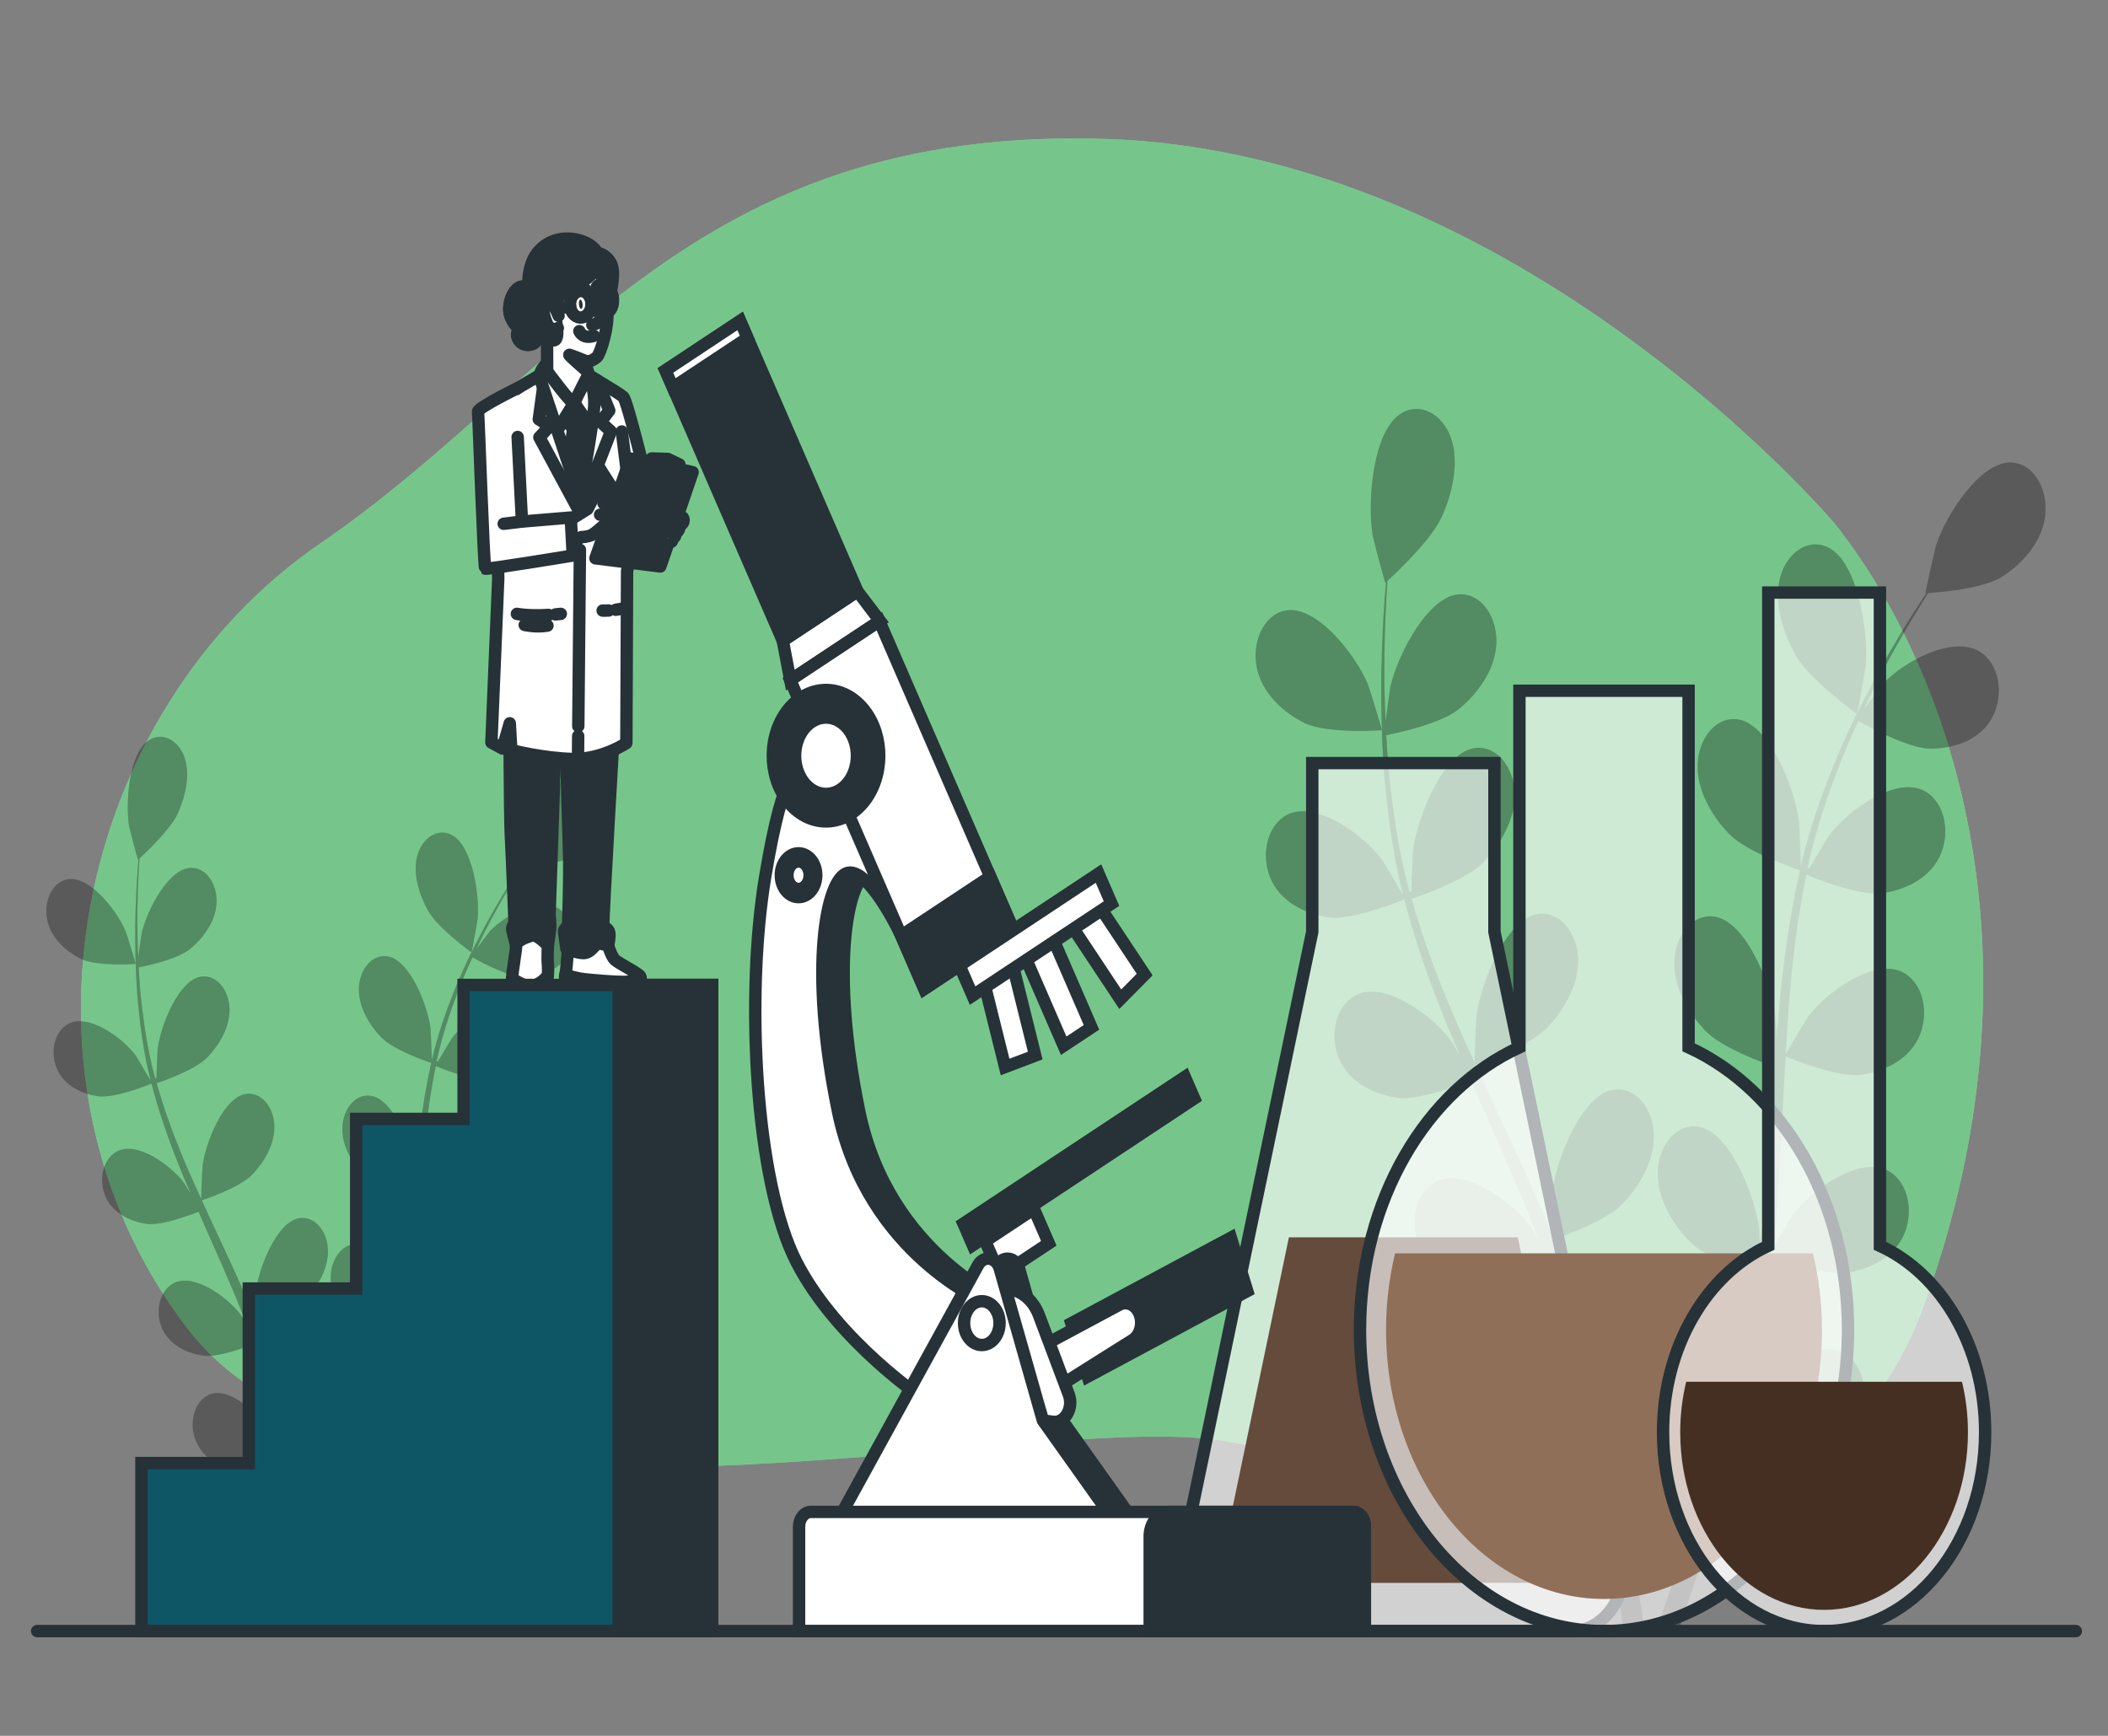 <svg width="170" height="140" viewBox="0 0 170 140" fill="none" xmlns="http://www.w3.org/2000/svg">
<rect x="0" y="0" width="170" height="140" fill="#808080" stroke="none"/>
<path d="M147.951 42.218C147.951 42.218 122.631 12.267 89.157 11.206C55.684 10.146 45.599 30.291 25.858 43.809C6.118 57.327 -0.32 87.014 15.129 107.159C30.579 127.303 83.078 113.596 98.67 116.209C114.262 118.821 145.376 132.34 155.246 105.038C165.117 77.737 157.821 54.676 147.951 42.218Z" fill="#92E3A9"/>
<path opacity="0.7" d="M147.951 42.218C147.951 42.218 122.631 12.267 89.157 11.206C55.684 10.146 45.599 30.291 25.858 43.809C6.118 57.327 -0.32 87.014 15.129 107.159C30.579 127.303 83.078 113.596 98.67 116.209C114.262 118.821 145.376 132.34 155.246 105.038C165.117 77.737 157.821 54.676 147.951 42.218Z" fill="#6ABA7F"/>
<g opacity="0.3">
<path d="M38.019 76.809C38.047 76.829 38.512 74.231 38.526 74.063C38.688 72.117 38.078 68.24 36.455 67.357C35.286 66.721 34.024 67.603 33.646 69.043C33.259 70.513 33.853 72.271 34.53 73.469C35.325 74.875 38.017 76.808 38.019 76.809Z" fill="black"/>
<path d="M6.534 77.336C7.825 77.967 10.933 77.745 10.936 77.744C10.968 77.742 10.195 75.258 10.132 75.108C9.399 73.375 7.158 70.557 5.41 70.927C4.151 71.193 3.492 72.788 3.82 74.246C4.154 75.737 5.434 76.799 6.534 77.336Z" fill="black"/>
<path d="M7.926 88.418C9.251 88.599 11.999 87.483 12.217 87.393C12.71 89.294 13.341 91.194 14.065 93.074C14.478 94.15 14.921 95.217 15.377 96.28C15.11 95.833 14.87 95.436 14.831 95.385C13.753 93.951 10.989 91.965 9.383 92.892C8.225 93.559 7.931 95.312 8.558 96.612C9.2 97.941 10.661 98.547 11.837 98.707C13.03 98.869 15.388 97.976 16.009 97.729C16.187 98.135 16.361 98.543 16.541 98.947C17.401 100.889 18.266 102.822 19.068 104.751C19.351 105.43 19.609 106.112 19.87 106.793C19.633 106.396 19.43 106.065 19.395 106.018C18.318 104.585 15.554 102.598 13.947 103.525C12.79 104.193 12.495 105.945 13.123 107.246C13.764 108.573 15.226 109.18 16.402 109.34C17.54 109.494 19.722 108.694 20.462 108.406C20.711 109.113 20.963 109.821 21.179 110.521C21.317 111.002 21.478 111.454 21.596 111.948C21.721 112.433 21.844 112.914 21.966 113.39C22.175 114.317 22.394 115.272 22.579 116.184C22.712 116.816 22.828 117.421 22.948 118.031C22.672 117.351 22.111 116.033 22.054 115.929C21.165 114.311 18.676 111.83 16.974 112.446C15.748 112.889 15.242 114.566 15.703 115.969C16.175 117.402 17.545 118.275 18.687 118.653C19.945 119.068 22.688 118.519 23.03 118.447C23.224 119.457 23.406 120.442 23.564 121.374C24.12 124.596 24.484 127.306 24.717 129.208L25.918 129.155C25.91 129.098 25.903 129.047 25.895 128.988C25.625 127.069 25.209 124.337 24.59 121.091C24.396 120.064 24.172 118.972 23.934 117.854C24.138 117.743 25.296 117.105 26.317 116.341C27.259 117.514 29.623 118.833 29.929 119.001C29.64 119.975 29.352 120.92 29.068 121.805C28.091 124.874 27.184 127.384 26.529 129.129L27.848 129.072C28.453 127.339 29.228 125.024 30.049 122.268C30.346 121.28 30.647 120.217 30.948 119.121C31.284 119.193 34.031 119.758 35.292 119.348C36.435 118.977 37.808 118.11 38.284 116.68C38.75 115.279 38.249 113.599 37.025 113.15C35.325 112.526 32.828 114.995 31.934 116.608C31.881 116.704 31.402 117.815 31.109 118.523C31.23 118.075 31.351 117.641 31.471 117.178C31.713 116.264 31.933 115.342 32.173 114.352C32.275 113.869 32.378 113.381 32.482 112.888C32.594 112.402 32.662 111.871 32.755 111.358C32.949 110.163 33.099 108.941 33.229 107.705C33.877 107.965 36.192 108.848 37.373 108.694C38.549 108.54 40.013 107.94 40.658 106.615C41.29 105.318 41.002 103.564 39.846 102.891C38.243 101.956 35.472 103.929 34.39 105.357C34.322 105.446 33.639 106.578 33.273 107.209C33.346 106.465 33.422 105.724 33.476 104.968C33.632 102.788 33.735 100.576 33.846 98.369C33.88 97.693 33.92 97.02 33.958 96.346C34.188 96.442 36.92 97.564 38.243 97.392C39.419 97.238 40.883 96.638 41.529 95.314C42.161 94.017 41.872 92.262 40.717 91.589C39.113 90.654 36.343 92.627 35.261 94.055C35.179 94.162 34.198 95.793 33.965 96.224C34.049 94.739 34.144 93.261 34.286 91.809C34.479 89.804 34.758 87.851 35.142 85.983C35.249 86.028 38.096 87.216 39.452 87.039C40.628 86.885 42.091 86.286 42.737 84.961C43.369 83.664 43.081 81.909 41.925 81.236C40.322 80.302 37.551 82.274 36.469 83.702C36.398 83.796 35.649 85.037 35.305 85.638C35.254 85.608 35.263 85.614 35.213 85.584C35.644 83.59 36.264 81.724 36.914 80.014C37.29 79.022 37.693 78.1 38.102 77.214C38.614 77.503 40.966 78.788 42.2 78.796C43.383 78.802 44.89 78.405 45.65 77.176C46.394 75.972 46.263 74.189 45.174 73.364C43.663 72.217 40.734 73.802 39.532 75.074C39.467 75.143 38.864 75.938 38.433 76.524C38.622 76.128 38.812 75.714 39 75.339C39.702 73.927 40.415 72.688 41.053 71.597C41.421 70.981 41.763 70.432 42.087 69.923C42.709 69.882 45.213 69.679 46.292 68.995C47.344 68.328 48.534 67.117 48.749 65.594C48.96 64.102 48.179 62.595 46.905 62.481C45.136 62.324 43.128 65.398 42.535 67.212C42.484 67.368 41.911 69.933 41.944 69.931C41.944 69.931 41.974 69.93 41.981 69.929C41.661 70.412 41.322 70.933 40.961 71.512C40.302 72.588 39.565 73.811 38.836 75.21C38.104 76.604 37.34 78.145 36.655 79.858C35.966 81.573 35.312 83.421 34.838 85.432C34.833 85.455 34.829 85.48 34.824 85.502C34.815 84.861 34.74 83.068 34.722 82.931C34.463 81.001 33.045 77.461 31.291 77.138C30.028 76.907 28.999 78.168 28.942 79.681C28.884 81.225 29.832 82.727 30.742 83.661C31.767 84.715 34.557 85.657 34.779 85.731C34.342 87.652 34.019 89.667 33.783 91.729C33.648 92.907 33.541 94.099 33.445 95.296C33.423 94.742 33.4 94.246 33.39 94.177C33.131 92.248 31.713 88.707 29.959 88.385C28.696 88.153 27.667 89.415 27.61 90.927C27.552 92.472 28.5 93.974 29.41 94.908C30.332 95.856 32.698 96.718 33.326 96.936C33.294 97.395 33.257 97.854 33.226 98.314C33.076 100.52 32.934 102.722 32.742 104.877C32.674 105.636 32.585 106.381 32.498 107.127C32.478 106.634 32.457 106.22 32.449 106.157C32.19 104.227 30.772 100.687 29.018 100.365C27.754 100.133 26.726 101.394 26.669 102.907C26.611 104.451 27.559 105.953 28.468 106.887C29.349 107.792 31.526 108.612 32.272 108.875C32.164 109.635 32.057 110.397 31.925 111.128C31.825 111.624 31.758 112.11 31.635 112.602C31.523 113.092 31.411 113.577 31.301 114.058C31.06 114.973 30.817 115.92 30.564 116.805C30.392 117.423 30.219 118.008 30.046 118.597C30.121 117.842 30.241 116.361 30.24 116.236C30.227 114.936 29.794 112.842 29.008 111.39C29.007 111.198 28.992 111.007 28.962 110.818C28.725 109.333 27.558 108.273 26.335 108.733C24.639 109.37 23.659 113.131 23.634 115.086C23.632 115.202 23.729 116.455 23.801 117.246C23.702 116.789 23.61 116.345 23.503 115.876C23.296 114.949 23.069 114.03 22.826 113.041C22.695 112.569 22.563 112.091 22.43 111.61C22.306 111.128 22.126 110.639 21.974 110.148C21.603 109.019 21.182 107.897 20.738 106.778C21.395 106.553 23.72 105.712 24.636 104.778C25.548 103.848 26.501 102.351 26.448 100.806C26.396 99.293 25.372 98.027 24.107 98.253C22.352 98.566 20.922 102.099 20.657 104.028C20.641 104.148 20.577 105.558 20.554 106.333C20.282 105.663 20.014 104.993 19.722 104.327C18.879 102.402 17.977 100.487 17.083 98.57C16.809 97.984 16.543 97.395 16.273 96.807C16.508 96.73 19.288 95.805 20.314 94.759C21.227 93.829 22.18 92.331 22.127 90.787C22.075 89.274 21.05 88.007 19.786 88.233C18.031 88.546 16.602 92.08 16.336 94.008C16.316 94.153 16.226 96.183 16.224 96.7C15.631 95.405 15.05 94.107 14.52 92.799C13.786 90.996 13.146 89.176 12.633 87.356C12.742 87.321 15.648 86.371 16.699 85.3C17.611 84.37 18.564 82.873 18.511 81.328C18.459 79.815 17.434 78.549 16.17 78.774C14.415 79.088 12.985 82.621 12.72 84.549C12.703 84.676 12.633 86.222 12.614 86.958C12.559 86.968 12.569 86.966 12.514 86.976C11.982 85.019 11.667 83.04 11.445 81.169C11.316 80.087 11.24 79.042 11.186 78.025C11.742 77.916 14.277 77.386 15.31 76.551C16.299 75.751 17.379 74.392 17.464 72.849C17.547 71.338 16.641 69.941 15.365 69.994C13.592 70.067 11.857 73.385 11.422 75.266C11.399 75.368 11.252 76.441 11.153 77.224C11.134 76.764 11.107 76.29 11.097 75.849C11.052 74.193 11.093 72.674 11.139 71.329C11.169 70.564 11.21 69.874 11.253 69.228C11.753 68.77 13.752 66.894 14.346 65.589C14.925 64.315 15.377 62.494 14.877 61.077C14.386 59.689 13.061 58.964 11.948 59.738C10.402 60.811 10.1 64.744 10.416 66.661C10.443 66.827 11.111 69.356 11.137 69.333C11.137 69.333 11.162 69.311 11.167 69.305C11.116 69.926 11.066 70.592 11.024 71.321C10.954 72.667 10.886 74.19 10.902 75.853C10.915 77.515 10.966 79.32 11.159 81.216C11.351 83.116 11.63 85.103 12.133 87.104C12.139 87.127 12.147 87.149 12.153 87.172C11.859 86.643 10.996 85.198 10.92 85.096C9.842 83.663 7.078 81.677 5.471 82.603C4.314 83.271 4.019 85.024 4.647 86.324C5.289 87.652 6.75 88.259 7.926 88.418Z" fill="black"/>
<path opacity="0.3" d="M6.534 77.336C7.825 77.967 10.933 77.745 10.936 77.744C10.968 77.742 10.195 75.258 10.132 75.108C9.399 73.375 7.158 70.557 5.41 70.927C4.151 71.193 3.492 72.788 3.82 74.246C4.154 75.737 5.434 76.799 6.534 77.336Z" fill="black"/>
<path opacity="0.3" d="M38.019 76.809C38.047 76.829 38.512 74.231 38.526 74.063C38.688 72.117 38.078 68.24 36.455 67.357C35.286 66.721 34.024 67.603 33.646 69.043C33.259 70.513 33.853 72.271 34.53 73.469C35.325 74.875 38.017 76.808 38.019 76.809Z" fill="black"/>
<path opacity="0.3" d="M7.926 88.418C9.251 88.599 11.999 87.483 12.217 87.393C12.71 89.294 13.341 91.194 14.065 93.074C14.478 94.15 14.921 95.217 15.377 96.28C15.11 95.833 14.87 95.436 14.831 95.385C13.753 93.951 10.989 91.965 9.383 92.892C8.225 93.559 7.931 95.312 8.558 96.612C9.2 97.941 10.661 98.547 11.837 98.707C13.03 98.869 15.388 97.976 16.009 97.729C16.187 98.135 16.361 98.543 16.541 98.947C17.401 100.889 18.266 102.822 19.068 104.751C19.351 105.43 19.609 106.112 19.87 106.793C19.633 106.396 19.43 106.065 19.395 106.018C18.318 104.585 15.554 102.598 13.947 103.525C12.79 104.193 12.495 105.945 13.123 107.246C13.764 108.573 15.226 109.18 16.402 109.34C17.54 109.494 19.722 108.694 20.462 108.406C20.711 109.113 20.963 109.821 21.179 110.521C21.317 111.002 21.478 111.454 21.596 111.948C21.721 112.433 21.844 112.914 21.966 113.39C22.175 114.317 22.394 115.272 22.579 116.184C22.712 116.816 22.828 117.421 22.948 118.031C22.672 117.351 22.111 116.033 22.054 115.929C21.165 114.311 18.676 111.83 16.974 112.446C15.748 112.889 15.242 114.566 15.703 115.969C16.175 117.402 17.545 118.275 18.687 118.653C19.945 119.068 22.688 118.519 23.03 118.447C23.224 119.457 23.406 120.442 23.564 121.374C24.12 124.596 24.484 127.306 24.717 129.208L25.918 129.155C25.91 129.098 25.903 129.047 25.895 128.988C25.625 127.069 25.209 124.337 24.59 121.091C24.396 120.064 24.172 118.972 23.934 117.854C24.138 117.743 25.296 117.105 26.317 116.341C27.259 117.514 29.623 118.833 29.929 119.001C29.64 119.975 29.352 120.92 29.068 121.805C28.091 124.874 27.184 127.384 26.529 129.129L27.848 129.072C28.453 127.339 29.228 125.024 30.049 122.268C30.346 121.28 30.647 120.217 30.948 119.121C31.284 119.193 34.031 119.758 35.292 119.348C36.435 118.977 37.808 118.11 38.284 116.68C38.75 115.279 38.249 113.599 37.025 113.15C35.325 112.526 32.828 114.995 31.934 116.608C31.881 116.704 31.402 117.815 31.109 118.523C31.23 118.075 31.351 117.641 31.471 117.178C31.713 116.264 31.933 115.342 32.173 114.352C32.275 113.869 32.378 113.381 32.482 112.888C32.594 112.402 32.662 111.871 32.755 111.358C32.949 110.163 33.099 108.941 33.229 107.705C33.877 107.965 36.192 108.848 37.373 108.694C38.549 108.54 40.013 107.94 40.658 106.615C41.29 105.318 41.002 103.564 39.846 102.891C38.243 101.956 35.472 103.929 34.39 105.357C34.322 105.446 33.639 106.578 33.273 107.209C33.346 106.465 33.422 105.724 33.476 104.968C33.632 102.788 33.735 100.576 33.846 98.369C33.88 97.693 33.92 97.02 33.958 96.346C34.188 96.442 36.92 97.564 38.243 97.392C39.419 97.238 40.883 96.638 41.529 95.314C42.161 94.017 41.872 92.262 40.717 91.589C39.113 90.654 36.343 92.627 35.261 94.055C35.179 94.162 34.198 95.793 33.965 96.224C34.049 94.739 34.144 93.261 34.286 91.809C34.479 89.804 34.758 87.851 35.142 85.983C35.249 86.028 38.096 87.216 39.452 87.039C40.628 86.885 42.091 86.286 42.737 84.961C43.369 83.664 43.081 81.909 41.925 81.236C40.322 80.302 37.551 82.274 36.469 83.702C36.398 83.796 35.649 85.037 35.305 85.638C35.254 85.608 35.263 85.614 35.213 85.584C35.644 83.59 36.264 81.724 36.914 80.014C37.29 79.022 37.693 78.1 38.102 77.214C38.614 77.503 40.966 78.788 42.2 78.796C43.383 78.802 44.89 78.405 45.65 77.176C46.394 75.972 46.263 74.189 45.174 73.364C43.663 72.217 40.734 73.802 39.532 75.074C39.467 75.143 38.864 75.938 38.433 76.524C38.622 76.128 38.812 75.714 39 75.339C39.702 73.927 40.415 72.688 41.053 71.597C41.421 70.981 41.763 70.432 42.087 69.923C42.709 69.882 45.213 69.679 46.292 68.995C47.344 68.328 48.534 67.117 48.749 65.594C48.96 64.102 48.179 62.595 46.905 62.481C45.136 62.324 43.128 65.398 42.535 67.212C42.484 67.368 41.911 69.933 41.944 69.931C41.944 69.931 41.974 69.93 41.981 69.929C41.661 70.412 41.322 70.933 40.961 71.512C40.302 72.588 39.565 73.811 38.836 75.21C38.104 76.604 37.34 78.145 36.655 79.858C35.966 81.573 35.312 83.421 34.838 85.432C34.833 85.455 34.829 85.48 34.824 85.502C34.815 84.861 34.74 83.068 34.722 82.931C34.463 81.001 33.045 77.461 31.291 77.138C30.028 76.907 28.999 78.168 28.942 79.681C28.884 81.225 29.832 82.727 30.742 83.661C31.767 84.715 34.557 85.657 34.779 85.731C34.342 87.652 34.019 89.667 33.783 91.729C33.648 92.907 33.541 94.099 33.445 95.296C33.423 94.742 33.4 94.246 33.39 94.177C33.131 92.248 31.713 88.707 29.959 88.385C28.696 88.153 27.667 89.415 27.61 90.927C27.552 92.472 28.5 93.974 29.41 94.908C30.332 95.856 32.698 96.718 33.326 96.936C33.294 97.395 33.257 97.854 33.226 98.314C33.076 100.52 32.934 102.722 32.742 104.877C32.674 105.636 32.585 106.381 32.498 107.127C32.478 106.634 32.457 106.22 32.449 106.157C32.19 104.227 30.772 100.687 29.018 100.365C27.754 100.133 26.726 101.394 26.669 102.907C26.611 104.451 27.559 105.953 28.468 106.887C29.349 107.792 31.526 108.612 32.272 108.875C32.164 109.635 32.057 110.397 31.925 111.128C31.825 111.624 31.758 112.11 31.635 112.602C31.523 113.092 31.411 113.577 31.301 114.058C31.06 114.973 30.817 115.92 30.564 116.805C30.392 117.423 30.219 118.008 30.046 118.597C30.121 117.842 30.241 116.361 30.24 116.236C30.227 114.936 29.794 112.842 29.008 111.39C29.007 111.198 28.992 111.007 28.962 110.818C28.725 109.333 27.558 108.273 26.335 108.733C24.639 109.37 23.659 113.131 23.634 115.086C23.632 115.202 23.729 116.455 23.801 117.246C23.702 116.789 23.61 116.345 23.503 115.876C23.296 114.949 23.069 114.03 22.826 113.041C22.695 112.569 22.563 112.091 22.43 111.61C22.306 111.128 22.126 110.639 21.974 110.148C21.603 109.019 21.182 107.897 20.738 106.778C21.395 106.553 23.72 105.712 24.636 104.778C25.548 103.848 26.501 102.351 26.448 100.806C26.396 99.293 25.372 98.027 24.107 98.253C22.352 98.566 20.922 102.099 20.657 104.028C20.641 104.148 20.577 105.558 20.554 106.333C20.282 105.663 20.014 104.993 19.722 104.327C18.879 102.402 17.977 100.487 17.083 98.57C16.809 97.984 16.543 97.395 16.273 96.807C16.508 96.73 19.288 95.805 20.314 94.759C21.227 93.829 22.18 92.331 22.127 90.787C22.075 89.274 21.05 88.007 19.786 88.233C18.031 88.546 16.602 92.08 16.336 94.008C16.316 94.153 16.226 96.183 16.224 96.7C15.631 95.405 15.05 94.107 14.52 92.799C13.786 90.996 13.146 89.176 12.633 87.356C12.742 87.321 15.648 86.371 16.699 85.3C17.611 84.37 18.564 82.873 18.511 81.328C18.459 79.815 17.434 78.549 16.17 78.774C14.415 79.088 12.985 82.621 12.72 84.549C12.703 84.676 12.633 86.222 12.614 86.958C12.559 86.968 12.569 86.966 12.514 86.976C11.982 85.019 11.667 83.04 11.445 81.169C11.316 80.087 11.24 79.042 11.186 78.025C11.742 77.916 14.277 77.386 15.31 76.551C16.299 75.751 17.379 74.392 17.464 72.849C17.547 71.338 16.641 69.941 15.365 69.994C13.592 70.067 11.857 73.385 11.422 75.266C11.399 75.368 11.252 76.441 11.153 77.224C11.134 76.764 11.107 76.29 11.097 75.849C11.052 74.193 11.093 72.674 11.139 71.329C11.169 70.564 11.21 69.874 11.253 69.228C11.753 68.77 13.752 66.894 14.346 65.589C14.925 64.315 15.377 62.494 14.877 61.077C14.386 59.689 13.061 58.964 11.948 59.738C10.402 60.811 10.1 64.744 10.416 66.661C10.443 66.827 11.111 69.356 11.137 69.333C11.137 69.333 11.162 69.311 11.167 69.305C11.116 69.926 11.066 70.592 11.024 71.321C10.954 72.667 10.886 74.19 10.902 75.853C10.915 77.515 10.966 79.32 11.159 81.216C11.351 83.116 11.63 85.103 12.133 87.104C12.139 87.127 12.147 87.149 12.153 87.172C11.859 86.643 10.996 85.198 10.92 85.096C9.842 83.663 7.078 81.677 5.471 82.603C4.314 83.271 4.019 85.024 4.647 86.324C5.289 87.652 6.75 88.259 7.926 88.418Z" fill="black"/>
</g>
<g opacity="0.3">
<path d="M149.742 57.571C149.782 57.6 150.439 53.925 150.459 53.687C150.689 50.936 149.825 45.452 147.53 44.204C145.877 43.304 144.093 44.55 143.558 46.587C143.011 48.667 143.851 51.154 144.808 52.847C145.933 54.836 149.739 57.569 149.742 57.571Z" fill="black"/>
<path d="M105.215 58.316C107.041 59.208 111.436 58.894 111.439 58.894C111.485 58.89 110.393 55.378 110.303 55.166C109.266 52.714 106.097 48.729 103.625 49.252C101.844 49.629 100.912 51.884 101.376 53.947C101.849 56.054 103.66 57.556 105.215 58.316Z" fill="black"/>
<path d="M107.183 73.99C109.057 74.245 112.943 72.667 113.252 72.54C113.949 75.228 114.841 77.915 115.865 80.574C116.449 82.095 117.076 83.605 117.72 85.108C117.343 84.476 117.002 83.914 116.948 83.842C115.424 81.815 111.515 79.006 109.243 80.316C107.606 81.26 107.189 83.74 108.077 85.578C108.984 87.457 111.051 88.314 112.714 88.54C114.401 88.769 117.735 87.506 118.614 87.157C118.866 87.731 119.112 88.307 119.366 88.879C120.583 91.626 121.806 94.36 122.94 97.088C123.34 98.049 123.705 99.013 124.074 99.976C123.739 99.415 123.453 98.946 123.403 98.88C121.879 96.854 117.97 94.044 115.698 95.355C114.061 96.299 113.645 98.778 114.533 100.617C115.44 102.495 117.507 103.353 119.169 103.578C120.779 103.797 123.866 102.666 124.911 102.257C125.264 103.258 125.62 104.259 125.925 105.248C126.121 105.93 126.349 106.569 126.515 107.267C126.692 107.953 126.866 108.633 127.039 109.306C127.334 110.618 127.644 111.969 127.906 113.257C128.094 114.152 128.258 115.008 128.427 115.87C128.038 114.908 127.244 113.044 127.163 112.898C125.906 110.609 122.386 107.101 119.979 107.971C118.246 108.598 117.53 110.97 118.182 112.954C118.849 114.981 120.786 116.216 122.402 116.75C124.181 117.338 128.06 116.56 128.544 116.459C128.819 117.887 129.075 119.28 129.299 120.598C130.085 125.155 130.599 128.988 130.929 131.677L132.628 131.603C132.617 131.522 132.607 131.449 132.596 131.366C132.214 128.653 131.625 124.788 130.749 120.197C130.475 118.746 130.159 117.202 129.822 115.62C130.111 115.464 131.749 114.561 133.192 113.48C134.524 115.14 137.868 117.004 138.301 117.242C137.892 118.62 137.484 119.956 137.082 121.208C135.702 125.547 134.418 129.097 133.492 131.565L135.357 131.484C136.213 129.034 137.309 125.76 138.471 121.862C138.89 120.464 139.316 118.961 139.742 117.412C140.216 117.513 144.102 118.313 145.885 117.733C147.502 117.207 149.444 115.981 150.117 113.959C150.776 111.978 150.068 109.602 148.336 108.967C145.932 108.084 142.401 111.575 141.136 113.858C141.061 113.992 140.384 115.565 139.969 116.566C140.141 115.931 140.312 115.318 140.482 114.663C140.825 113.37 141.136 112.067 141.475 110.667C141.619 109.983 141.765 109.293 141.912 108.596C142.07 107.909 142.167 107.158 142.298 106.432C142.572 104.743 142.785 103.014 142.968 101.266C143.885 101.634 147.158 102.882 148.829 102.664C150.492 102.446 152.562 101.598 153.475 99.725C154.369 97.89 153.96 95.41 152.327 94.457C150.059 93.135 146.14 95.925 144.61 97.945C144.514 98.07 143.548 99.672 143.031 100.564C143.134 99.512 143.241 98.464 143.318 97.396C143.538 94.313 143.684 91.184 143.841 88.063C143.888 87.107 143.945 86.155 143.999 85.202C144.324 85.338 148.189 86.925 150.06 86.681C151.723 86.463 153.793 85.615 154.706 83.742C155.6 81.907 155.191 79.426 153.558 78.474C151.29 77.152 147.371 79.942 145.841 81.961C145.726 82.113 144.338 84.42 144.008 85.028C144.128 82.929 144.262 80.839 144.462 78.785C144.736 75.95 145.13 73.187 145.673 70.546C145.825 70.609 149.852 72.289 151.769 72.039C153.432 71.821 155.502 70.973 156.415 69.099C157.309 67.265 156.9 64.784 155.266 63.832C152.998 62.51 149.081 65.3 147.55 67.319C147.449 67.452 146.391 69.207 145.903 70.057C145.832 70.015 145.845 70.023 145.774 69.981C146.383 67.16 147.26 64.523 148.18 62.104C148.711 60.701 149.282 59.397 149.86 58.144C150.584 58.552 153.91 60.37 155.655 60.381C157.328 60.39 159.46 59.828 160.534 58.09C161.586 56.388 161.401 53.867 159.861 52.698C157.725 51.077 153.582 53.319 151.881 55.118C151.789 55.216 150.938 56.339 150.327 57.168C150.595 56.608 150.864 56.023 151.129 55.491C152.121 53.496 153.13 51.744 154.033 50.201C154.553 49.328 155.036 48.553 155.495 47.832C156.374 47.774 159.917 47.486 161.442 46.52C162.929 45.576 164.613 43.864 164.917 41.71C165.216 39.6 164.111 37.468 162.309 37.308C159.808 37.085 156.967 41.432 156.129 43.997C156.057 44.219 155.246 47.847 155.292 47.844C155.292 47.844 155.335 47.841 155.345 47.841C154.892 48.523 154.414 49.26 153.903 50.079C152.971 51.601 151.929 53.331 150.897 55.308C149.862 57.28 148.782 59.46 147.813 61.881C146.839 64.308 145.914 66.921 145.244 69.766C145.236 69.798 145.231 69.832 145.224 69.865C145.211 68.957 145.106 66.422 145.08 66.228C144.714 63.499 142.708 58.492 140.228 58.036C138.441 57.709 136.986 59.492 136.906 61.632C136.824 63.816 138.164 65.94 139.45 67.261C140.901 68.751 144.846 70.083 145.16 70.188C144.541 72.905 144.085 75.754 143.752 78.67C143.56 80.336 143.408 82.023 143.274 83.715C143.242 82.931 143.209 82.23 143.196 82.133C142.83 79.404 140.824 74.397 138.344 73.942C136.557 73.614 135.102 75.397 135.022 77.536C134.939 79.721 136.28 81.845 137.567 83.166C138.871 84.506 142.216 85.726 143.105 86.034C143.059 86.684 143.007 87.332 142.963 87.982C142.751 91.102 142.551 94.217 142.279 97.264C142.183 98.338 142.057 99.392 141.934 100.446C141.905 99.75 141.876 99.163 141.865 99.075C141.499 96.346 139.493 91.338 137.012 90.883C135.225 90.555 133.771 92.339 133.69 94.478C133.608 96.662 134.949 98.787 136.235 100.108C137.48 101.387 140.56 102.547 141.614 102.919C141.461 103.994 141.311 105.071 141.124 106.105C140.983 106.807 140.887 107.494 140.715 108.19C140.555 108.883 140.397 109.569 140.241 110.248C139.901 111.543 139.557 112.881 139.2 114.134C138.956 115.008 138.712 115.835 138.467 116.669C138.572 115.601 138.743 113.505 138.741 113.328C138.723 111.49 138.109 108.528 136.999 106.475C136.997 106.204 136.977 105.934 136.935 105.667C136.599 103.566 134.948 102.067 133.22 102.717C130.82 103.619 129.434 108.937 129.399 111.703C129.396 111.866 129.534 113.639 129.635 114.757C129.495 114.111 129.364 113.482 129.213 112.82C128.921 111.508 128.599 110.209 128.256 108.81C128.071 108.142 127.885 107.467 127.696 106.785C127.521 106.104 127.266 105.413 127.051 104.718C126.526 103.121 125.931 101.535 125.303 99.953C126.232 99.634 129.52 98.445 130.815 97.124C132.105 95.81 133.453 93.692 133.378 91.507C133.305 89.368 131.856 87.577 130.068 87.896C127.586 88.339 125.564 93.336 125.189 96.063C125.166 96.234 125.075 98.228 125.042 99.324C124.658 98.377 124.279 97.429 123.866 96.486C122.673 93.765 121.397 91.056 120.135 88.346C119.747 87.516 119.37 86.684 118.988 85.852C119.32 85.743 123.253 84.434 124.704 82.955C125.994 81.64 127.342 79.522 127.267 77.337C127.193 75.198 125.745 73.407 123.957 73.726C121.475 74.169 119.453 79.167 119.078 81.894C119.05 82.099 118.922 84.969 118.919 85.7C118.081 83.868 117.259 82.034 116.509 80.184C115.471 77.633 114.567 75.06 113.84 72.487C113.995 72.437 118.104 71.093 119.591 69.578C120.881 68.263 122.228 66.146 122.153 63.961C122.08 61.821 120.631 60.03 118.843 60.349C116.361 60.792 114.339 65.79 113.964 68.516C113.939 68.696 113.841 70.883 113.814 71.924C113.736 71.938 113.75 71.935 113.672 71.949C112.92 69.181 112.474 66.382 112.161 63.737C111.977 62.206 111.871 60.729 111.794 59.29C112.58 59.136 116.166 58.387 117.626 57.206C119.025 56.074 120.553 54.152 120.673 51.97C120.79 49.834 119.509 47.857 117.704 47.932C115.197 48.035 112.744 52.728 112.128 55.388C112.095 55.532 111.887 57.049 111.747 58.156C111.721 57.506 111.683 56.836 111.668 56.212C111.604 53.871 111.663 51.722 111.727 49.82C111.771 48.738 111.828 47.761 111.889 46.848C112.596 46.2 115.423 43.547 116.263 41.701C117.082 39.901 117.721 37.325 117.014 35.321C116.321 33.358 114.446 32.333 112.872 33.427C110.686 34.946 110.259 40.507 110.705 43.218C110.744 43.452 111.688 47.03 111.725 46.996C111.725 46.996 111.76 46.965 111.768 46.958C111.695 47.835 111.625 48.777 111.565 49.807C111.467 51.712 111.37 53.865 111.393 56.217C111.41 58.568 111.483 61.121 111.756 63.801C112.027 66.489 112.423 69.299 113.134 72.129C113.142 72.161 113.154 72.193 113.162 72.225C112.746 71.477 111.525 69.433 111.417 69.29C109.893 67.263 105.984 64.453 103.712 65.764C102.075 66.708 101.658 69.187 102.547 71.026C103.453 72.906 105.52 73.764 107.183 73.99Z" fill="black"/>
<path opacity="0.3" d="M105.215 58.316C107.041 59.208 111.436 58.894 111.439 58.894C111.485 58.89 110.393 55.378 110.303 55.166C109.266 52.714 106.097 48.729 103.625 49.252C101.844 49.629 100.912 51.884 101.376 53.947C101.849 56.054 103.66 57.556 105.215 58.316Z" fill="black"/>
<path opacity="0.3" d="M149.742 57.571C149.782 57.6 150.439 53.925 150.459 53.687C150.689 50.936 149.825 45.452 147.53 44.204C145.877 43.304 144.093 44.55 143.558 46.587C143.011 48.667 143.851 51.154 144.808 52.847C145.933 54.836 149.739 57.569 149.742 57.571Z" fill="black"/>
<path opacity="0.3" d="M107.183 73.99C109.057 74.245 112.943 72.667 113.252 72.54C113.949 75.228 114.841 77.915 115.865 80.574C116.449 82.095 117.076 83.605 117.72 85.108C117.343 84.476 117.002 83.914 116.948 83.842C115.424 81.815 111.515 79.006 109.243 80.316C107.606 81.26 107.189 83.74 108.077 85.578C108.984 87.457 111.051 88.314 112.714 88.54C114.401 88.769 117.735 87.506 118.614 87.157C118.866 87.731 119.112 88.307 119.366 88.879C120.583 91.626 121.806 94.36 122.94 97.088C123.34 98.049 123.705 99.013 124.074 99.976C123.739 99.415 123.453 98.946 123.403 98.88C121.879 96.854 117.97 94.044 115.698 95.355C114.061 96.299 113.645 98.778 114.533 100.617C115.44 102.495 117.507 103.353 119.169 103.578C120.779 103.797 123.866 102.666 124.911 102.257C125.264 103.258 125.62 104.259 125.925 105.248C126.121 105.93 126.349 106.569 126.515 107.267C126.692 107.953 126.866 108.633 127.039 109.306C127.334 110.618 127.644 111.969 127.906 113.257C128.094 114.152 128.258 115.008 128.427 115.87C128.038 114.908 127.244 113.044 127.163 112.898C125.906 110.609 122.386 107.101 119.979 107.971C118.246 108.598 117.53 110.97 118.182 112.954C118.849 114.981 120.786 116.216 122.402 116.75C124.181 117.338 128.06 116.56 128.544 116.459C128.819 117.887 129.075 119.28 129.299 120.598C130.085 125.155 130.599 128.988 130.929 131.677L132.628 131.603C132.617 131.522 132.607 131.449 132.596 131.366C132.214 128.653 131.625 124.788 130.749 120.197C130.475 118.746 130.159 117.202 129.822 115.62C130.111 115.464 131.749 114.561 133.192 113.48C134.524 115.14 137.868 117.004 138.301 117.242C137.892 118.62 137.484 119.956 137.082 121.208C135.702 125.547 134.418 129.097 133.492 131.565L135.357 131.484C136.213 129.034 137.309 125.76 138.471 121.862C138.89 120.464 139.316 118.961 139.742 117.412C140.216 117.513 144.102 118.313 145.885 117.733C147.502 117.207 149.444 115.981 150.117 113.959C150.776 111.978 150.068 109.602 148.336 108.967C145.932 108.084 142.401 111.575 141.136 113.858C141.061 113.992 140.384 115.565 139.969 116.566C140.141 115.931 140.312 115.318 140.482 114.663C140.825 113.37 141.136 112.067 141.475 110.667C141.619 109.983 141.765 109.293 141.912 108.596C142.07 107.909 142.167 107.158 142.298 106.432C142.572 104.743 142.785 103.014 142.968 101.266C143.885 101.634 147.158 102.882 148.829 102.664C150.492 102.446 152.562 101.598 153.475 99.725C154.369 97.89 153.96 95.41 152.327 94.457C150.059 93.135 146.14 95.925 144.61 97.945C144.514 98.07 143.548 99.672 143.031 100.564C143.134 99.512 143.241 98.464 143.318 97.396C143.538 94.313 143.684 91.184 143.841 88.063C143.888 87.107 143.945 86.155 143.999 85.202C144.324 85.338 148.189 86.925 150.06 86.681C151.723 86.463 153.793 85.615 154.706 83.742C155.6 81.907 155.191 79.426 153.558 78.474C151.29 77.152 147.371 79.942 145.841 81.961C145.726 82.113 144.338 84.42 144.008 85.028C144.128 82.929 144.262 80.839 144.462 78.785C144.736 75.95 145.13 73.187 145.673 70.546C145.825 70.609 149.852 72.289 151.769 72.039C153.432 71.821 155.502 70.973 156.415 69.099C157.309 67.265 156.9 64.784 155.266 63.832C152.998 62.51 149.081 65.3 147.55 67.319C147.449 67.452 146.391 69.207 145.903 70.057C145.832 70.015 145.845 70.023 145.774 69.981C146.383 67.16 147.26 64.523 148.18 62.104C148.711 60.701 149.282 59.397 149.86 58.144C150.584 58.552 153.91 60.37 155.655 60.381C157.328 60.39 159.46 59.828 160.534 58.09C161.586 56.388 161.401 53.867 159.861 52.698C157.725 51.077 153.582 53.319 151.881 55.118C151.789 55.216 150.938 56.339 150.327 57.168C150.595 56.608 150.864 56.023 151.129 55.491C152.121 53.496 153.13 51.744 154.033 50.201C154.553 49.328 155.036 48.553 155.495 47.832C156.374 47.774 159.917 47.486 161.442 46.52C162.929 45.576 164.613 43.864 164.917 41.71C165.216 39.6 164.111 37.468 162.309 37.308C159.808 37.085 156.967 41.432 156.129 43.997C156.057 44.219 155.246 47.847 155.292 47.844C155.292 47.844 155.335 47.841 155.345 47.841C154.892 48.523 154.414 49.26 153.903 50.079C152.971 51.601 151.929 53.331 150.897 55.308C149.862 57.28 148.782 59.46 147.813 61.881C146.839 64.308 145.914 66.921 145.244 69.766C145.236 69.798 145.231 69.832 145.224 69.865C145.211 68.957 145.106 66.422 145.08 66.228C144.714 63.499 142.708 58.492 140.228 58.036C138.441 57.709 136.986 59.492 136.906 61.632C136.824 63.816 138.164 65.94 139.45 67.261C140.901 68.751 144.846 70.083 145.16 70.188C144.541 72.905 144.085 75.754 143.752 78.67C143.56 80.336 143.408 82.023 143.274 83.715C143.242 82.931 143.209 82.23 143.196 82.133C142.83 79.404 140.824 74.397 138.344 73.942C136.557 73.614 135.102 75.397 135.022 77.536C134.939 79.721 136.28 81.845 137.567 83.166C138.871 84.506 142.216 85.726 143.105 86.034C143.059 86.684 143.007 87.332 142.963 87.982C142.751 91.102 142.551 94.217 142.279 97.264C142.183 98.338 142.057 99.392 141.934 100.446C141.905 99.75 141.876 99.163 141.865 99.075C141.499 96.346 139.493 91.338 137.012 90.883C135.225 90.555 133.771 92.339 133.69 94.478C133.608 96.662 134.949 98.787 136.235 100.108C137.48 101.387 140.56 102.547 141.614 102.919C141.461 103.994 141.311 105.071 141.124 106.105C140.983 106.807 140.887 107.494 140.715 108.19C140.555 108.883 140.397 109.569 140.241 110.248C139.901 111.543 139.557 112.881 139.2 114.134C138.956 115.008 138.712 115.835 138.467 116.669C138.572 115.601 138.743 113.505 138.741 113.328C138.723 111.49 138.109 108.528 136.999 106.475C136.997 106.204 136.977 105.934 136.935 105.667C136.599 103.566 134.948 102.067 133.22 102.717C130.82 103.619 129.434 108.937 129.399 111.703C129.396 111.866 129.534 113.639 129.635 114.757C129.495 114.111 129.364 113.482 129.213 112.82C128.921 111.508 128.599 110.209 128.256 108.81C128.071 108.142 127.885 107.467 127.696 106.785C127.521 106.104 127.266 105.413 127.051 104.718C126.526 103.121 125.931 101.535 125.303 99.953C126.232 99.634 129.52 98.445 130.815 97.124C132.105 95.81 133.453 93.692 133.378 91.507C133.305 89.368 131.856 87.577 130.068 87.896C127.586 88.339 125.564 93.336 125.189 96.063C125.166 96.234 125.075 98.228 125.042 99.324C124.658 98.377 124.279 97.429 123.866 96.486C122.673 93.765 121.397 91.056 120.135 88.346C119.747 87.516 119.37 86.684 118.988 85.852C119.32 85.743 123.253 84.434 124.704 82.955C125.994 81.64 127.342 79.522 127.267 77.337C127.193 75.198 125.745 73.407 123.957 73.726C121.475 74.169 119.453 79.167 119.078 81.894C119.05 82.099 118.922 84.969 118.919 85.7C118.081 83.868 117.259 82.034 116.509 80.184C115.471 77.633 114.567 75.06 113.84 72.487C113.995 72.437 118.104 71.093 119.591 69.578C120.881 68.263 122.228 66.146 122.153 63.961C122.08 61.821 120.631 60.03 118.843 60.349C116.361 60.792 114.339 65.79 113.964 68.516C113.939 68.696 113.841 70.883 113.814 71.924C113.736 71.938 113.75 71.935 113.672 71.949C112.92 69.181 112.474 66.382 112.161 63.737C111.977 62.206 111.871 60.729 111.794 59.29C112.58 59.136 116.166 58.387 117.626 57.206C119.025 56.074 120.553 54.152 120.673 51.97C120.79 49.834 119.509 47.857 117.704 47.932C115.197 48.035 112.744 52.728 112.128 55.388C112.095 55.532 111.887 57.049 111.747 58.156C111.721 57.506 111.683 56.836 111.668 56.212C111.604 53.871 111.663 51.722 111.727 49.82C111.771 48.738 111.828 47.761 111.889 46.848C112.596 46.2 115.423 43.547 116.263 41.701C117.082 39.901 117.721 37.325 117.014 35.321C116.321 33.358 114.446 32.333 112.872 33.427C110.686 34.946 110.259 40.507 110.705 43.218C110.744 43.452 111.688 47.03 111.725 46.996C111.725 46.996 111.76 46.965 111.768 46.958C111.695 47.835 111.625 48.777 111.565 49.807C111.467 51.712 111.37 53.865 111.393 56.217C111.41 58.568 111.483 61.121 111.756 63.801C112.027 66.489 112.423 69.299 113.134 72.129C113.142 72.161 113.154 72.193 113.162 72.225C112.746 71.477 111.525 69.433 111.417 69.29C109.893 67.263 105.984 64.453 103.712 65.764C102.075 66.708 101.658 69.187 102.547 71.026C103.453 72.906 105.52 73.764 107.183 73.99Z" fill="black"/>
</g>
<path opacity="0.64" d="M130.899 124.954L120.52 75.157V61.545H105.827V75.157L95.448 124.954C94.751 128.296 96.794 131.552 99.588 131.552H126.758C129.552 131.552 131.595 128.296 130.899 124.954Z" fill="white"/>
<path d="M130.899 124.954L120.52 75.157V61.545H105.827V75.157L95.448 124.954C94.751 128.296 96.794 131.552 99.588 131.552H126.758C129.552 131.552 131.595 128.296 130.899 124.954Z" stroke="#263238" stroke-miterlimit="10"/>
<path d="M122.402 99.79H103.944L98.497 125.924C98.377 126.498 98.571 126.923 98.697 127.124C98.824 127.325 99.107 127.663 99.588 127.663H126.758C127.238 127.663 127.522 127.325 127.648 127.124C127.775 126.923 127.969 126.498 127.849 125.924L122.402 99.79Z" fill="#654B3C"/>
<path opacity="0.64" d="M136.177 84.468V55.711H122.534V84.467C115.034 87.897 109.678 96.786 109.678 107.244C109.678 120.668 118.488 131.551 129.356 131.551C140.223 131.551 149.033 120.668 149.033 107.244C149.033 96.786 143.677 87.897 136.177 84.468Z" fill="white"/>
<path d="M136.177 84.468V55.711H122.534V84.467C115.034 87.897 109.678 96.786 109.678 107.244C109.678 120.668 118.488 131.551 129.356 131.551C140.223 131.551 149.033 120.668 149.033 107.244C149.033 96.786 143.677 87.897 136.177 84.468Z" stroke="#263238" stroke-miterlimit="10"/>
<path d="M112.505 101.086C112.038 103.039 111.777 105.103 111.777 107.244C111.777 119.237 119.648 128.959 129.356 128.959C139.065 128.959 146.935 119.237 146.935 107.244C146.935 105.103 146.674 103.04 146.207 101.086H112.505Z" fill="#906F59"/>
<path opacity="0.64" d="M151.607 100.476V47.79H142.602V100.476C137.652 102.74 134.117 108.607 134.117 115.509C134.117 124.369 139.932 131.552 147.105 131.552C154.277 131.552 160.092 124.369 160.092 115.509C160.092 108.607 156.557 102.74 151.607 100.476Z" fill="white"/>
<path d="M151.607 100.476V47.79H142.602V100.476C137.652 102.74 134.117 108.607 134.117 115.509C134.117 124.369 139.932 131.552 147.105 131.552C154.277 131.552 160.092 124.369 160.092 115.509C160.092 108.607 156.557 102.74 151.607 100.476Z" stroke="#263238" stroke-miterlimit="10"/>
<path d="M135.982 111.444C135.674 112.734 135.502 114.096 135.502 115.509C135.502 123.424 140.696 129.84 147.104 129.84C153.512 129.84 158.706 123.424 158.706 115.509C158.706 114.096 158.534 112.734 158.225 111.444H135.982Z" fill="#452F23"/>
<path d="M66.135 62.407C66.135 62.407 65.003 61.165 63.414 70.785C61.825 80.405 62.619 95.326 65.957 101.804C69.294 108.283 76.446 112.995 76.446 112.995L81.373 105.142C81.373 105.142 71.678 101.215 69.294 89.632C66.91 78.049 68.341 70.785 70.089 70.393C71.837 70 74.396 75.463 74.396 75.463L67.154 58.237L66.135 62.407Z" fill="#263238" stroke="#263238" stroke-miterlimit="10"/>
<path d="M64.418 62.407C64.418 62.407 63.286 61.165 61.697 70.785C60.108 80.405 60.902 95.326 64.24 101.804C67.577 108.283 74.729 112.995 74.729 112.995L79.656 105.142C79.656 105.142 69.962 101.215 67.577 89.632C65.193 78.049 66.624 70.785 68.372 70.393C70.12 70 72.679 75.463 72.679 75.463L65.437 58.237L64.418 62.407Z" fill="white" stroke="#263238" stroke-miterlimit="10"/>
<path d="M64.399 72.355C65.189 72.355 65.829 71.564 65.829 70.588C65.829 69.612 65.189 68.821 64.399 68.821C63.609 68.821 62.969 69.612 62.969 70.588C62.969 71.564 63.609 72.355 64.399 72.355Z" fill="#263238" stroke="#263238" stroke-miterlimit="10"/>
<path d="M64.398 71.697C64.894 71.697 65.296 71.201 65.296 70.588C65.296 69.975 64.894 69.478 64.398 69.478C63.902 69.478 63.5 69.975 63.5 70.588C63.5 71.201 63.902 71.697 64.398 71.697Z" fill="white" stroke="#263238" stroke-miterlimit="10"/>
<path d="M69.152 47.687L63.129 51.675L63.735 54.857L70.962 50.07L69.152 47.687Z" fill="white" stroke="#263238" stroke-miterlimit="10"/>
<path d="M59.689 25.886L53.666 29.875L63.128 51.675L69.151 47.687L59.689 25.886Z" fill="#263238" stroke="#263238" stroke-miterlimit="10"/>
<path d="M59.689 25.886L53.666 29.875L54.262 31.249L60.285 27.26L59.689 25.886Z" fill="white" stroke="#263238" stroke-miterlimit="10"/>
<path d="M70.918 50.099L63.732 54.857L74.54 79.758L81.725 74.999L70.918 50.099Z" fill="white" stroke="#263238" stroke-miterlimit="10"/>
<path d="M79.861 70.703L72.676 75.462L74.54 79.758L81.725 74.999L79.861 70.703Z" fill="#263238" stroke="#263238" stroke-miterlimit="10"/>
<path d="M84.718 75.245L82.477 76.73L85.781 84.342L88.022 82.858L84.718 75.245Z" fill="white" stroke="#263238" stroke-miterlimit="10"/>
<path d="M81.433 76.876L79.002 77.799L81.056 86.056L83.486 85.134L81.433 76.876Z" fill="white" stroke="#263238" stroke-miterlimit="10"/>
<path d="M90.343 80.59L92.311 78.6L87.88 71.916L85.912 73.906L90.343 80.59Z" fill="white" stroke="#263238" stroke-miterlimit="10"/>
<path d="M88.588 70.454L77.383 77.875L78.434 80.297L89.639 72.876L88.588 70.454Z" fill="white" stroke="#263238" stroke-miterlimit="10"/>
<path d="M95.552 86.857L77.695 98.683L78.452 100.425L96.308 88.599L95.552 86.857Z" fill="#263238" stroke="#263238" stroke-miterlimit="10"/>
<path d="M100.587 104.126L87.719 111.025L86.394 106.723L99.263 99.824L100.587 104.126Z" fill="#263238" stroke="#263238" stroke-miterlimit="10"/>
<path d="M83.379 97.506L79.457 100.104L80.659 102.872L84.58 100.274L83.379 97.506Z" fill="white" stroke="#263238" stroke-miterlimit="10"/>
<path d="M69.886 64.379C71.42 62.147 71.198 58.801 69.391 56.907C67.585 55.013 64.877 55.286 63.343 57.518C61.81 59.75 62.031 63.095 63.838 64.99C65.645 66.884 68.353 66.61 69.886 64.379Z" fill="#263238" stroke="#263238" stroke-miterlimit="10"/>
<path d="M68.812 59.496C68.162 57.997 66.65 57.433 65.437 58.237C64.223 59.041 63.767 60.908 64.418 62.407C65.068 63.906 66.579 64.47 67.793 63.666C69.007 62.863 69.463 60.995 68.812 59.496Z" fill="white" stroke="#263238" stroke-miterlimit="10"/>
<path d="M80.429 102.051L69.139 122.614H91.389L85.667 114.565L82.188 102.333C81.918 101.383 80.887 101.218 80.429 102.051Z" fill="#263238" stroke="#263238" stroke-miterlimit="10"/>
<path d="M83.365 108.93L90.255 105.236C90.911 104.885 91.673 105.272 91.939 106.092C92.183 106.845 91.921 107.704 91.336 108.072L83.976 112.7L83.365 108.93Z" fill="white" stroke="#263238" stroke-miterlimit="10"/>
<path d="M80.768 103.964H81.098C82.253 103.964 83.304 104.792 83.79 106.087L86.189 112.467C86.601 113.564 85.887 114.797 84.914 114.671L84.105 114.566L80.768 103.964Z" fill="white" stroke="#263238" stroke-miterlimit="10"/>
<path d="M78.867 102.051L67.576 122.614H89.826L84.105 114.565L80.626 102.333C80.356 101.383 79.325 101.218 78.867 102.051Z" fill="white" stroke="#263238" stroke-miterlimit="10"/>
<path d="M80.609 106.712C80.609 105.736 79.968 104.945 79.178 104.945C78.388 104.945 77.748 105.736 77.748 106.712C77.748 107.688 78.388 108.479 79.178 108.479C79.968 108.479 80.609 107.688 80.609 106.712Z" fill="white" stroke="#263238" stroke-miterlimit="10"/>
<path d="M110.071 131.552H64.441V123.122C64.441 122.468 64.871 121.938 65.4 121.938H109.112C109.642 121.938 110.071 122.468 110.071 123.122V131.552H110.071Z" fill="white" stroke="#263238" stroke-miterlimit="10"/>
<path d="M109.147 121.938H94.322C93.435 121.938 92.717 122.825 92.717 123.92V131.552H110.071V123.079C110.071 122.448 109.658 121.938 109.147 121.938Z" fill="#263238" stroke="#263238" stroke-miterlimit="10"/>
<path d="M41.082 57.263C41.082 57.263 41.117 65.965 41.191 67.279C41.265 68.593 41.498 74.454 41.498 74.454C41.498 74.454 41.237 74.773 41.32 75.057C41.404 75.341 41.625 76.265 41.625 76.265H44.184C44.184 76.265 44.338 75.235 44.369 74.915C44.401 74.596 44.321 73.885 44.323 73.708C44.325 73.53 44.877 57.263 44.877 57.263H41.082Z" fill="#263238" stroke="#263238" stroke-miterlimit="10" stroke-linecap="round" stroke-linejoin="round"/>
<path d="M49.043 76.265C49.043 76.265 49.294 77.117 49.579 77.401C49.864 77.686 51.524 78.502 51.637 78.751C51.75 79 51.518 79.213 51.372 79.426C51.226 79.639 48.926 79.639 48.466 79.639C48.006 79.639 46.513 79.426 46.139 79.426C45.765 79.426 45.48 79.177 45.6 78.609C45.721 78.04 45.824 76.122 45.824 76.122C45.824 76.122 46.551 75.27 47.585 75.376C48.619 75.483 49.043 76.265 49.043 76.265Z" fill="white" stroke="#263238" stroke-miterlimit="10" stroke-linecap="round" stroke-linejoin="round"/>
<path d="M51.663 78.913C51.412 78.99 50.941 79.128 50.597 79.177C50.108 79.249 47.378 79.035 46.804 78.929C46.413 78.856 45.889 78.718 45.594 78.637C45.489 79.185 45.771 79.426 46.138 79.426C46.512 79.426 48.005 79.639 48.465 79.639C48.925 79.639 51.225 79.639 51.371 79.426C51.484 79.26 51.647 79.095 51.663 78.913Z" fill="white" stroke="#263238" stroke-miterlimit="10" stroke-linecap="round" stroke-linejoin="round"/>
<path d="M45.564 57.511C45.564 57.511 45.824 66.746 45.891 68.806C45.958 70.866 45.808 74.667 45.808 74.667C45.808 74.667 45.461 74.951 45.488 75.128C45.515 75.306 45.676 76.513 45.676 76.513C45.676 76.513 46.507 76.869 47.053 76.869C47.599 76.869 47.892 76.3 48.123 76.158C48.355 76.016 49.043 76.265 49.043 76.265C49.043 76.265 49.193 75.59 49.139 75.235C49.084 74.88 48.711 74.809 48.656 74.596C48.6 74.383 49.59 57.44 49.59 57.44L45.564 57.511Z" fill="#263238" stroke="#263238" stroke-miterlimit="10" stroke-linecap="round" stroke-linejoin="round"/>
<path d="M41.781 31.283L40.081 32.425L40.18 46.702L39.629 59.883L40.52 60.37L41.111 58.335L41.235 60.503C41.235 60.503 43.842 61.166 46.205 61.211C48.568 61.255 50.514 59.928 50.514 59.928L50.571 46.039L52.28 39.271C52.28 39.271 50.59 32.327 50.27 32.017C49.951 31.707 47.066 30.026 47.066 30.026H43.915L41.781 31.283Z" fill="white" stroke="#263238" stroke-miterlimit="10" stroke-linecap="round" stroke-linejoin="round"/>
<path d="M50.83 40.261L50.148 34.799" stroke="#263238" stroke-miterlimit="10" stroke-linecap="round" stroke-linejoin="round"/>
<path d="M46.628 59.363L46.617 60.575" stroke="#263238" stroke-miterlimit="10" stroke-linecap="round" stroke-linejoin="round"/>
<path d="M46.768 44.344L46.637 58.573" stroke="#263238" stroke-miterlimit="10" stroke-linecap="round" stroke-linejoin="round"/>
<path d="M44.795 49.553C44.934 49.54 45.078 49.526 45.226 49.509" stroke="#263238" stroke-miterlimit="10" stroke-linecap="round" stroke-linejoin="round"/>
<path d="M41.685 49.509C41.685 49.509 42.571 49.698 44.244 49.596" stroke="#263238" stroke-miterlimit="10" stroke-linecap="round" stroke-linejoin="round"/>
<path d="M49.656 49.179C49.884 49.147 50.145 49.101 50.436 49.034" stroke="#263238" stroke-miterlimit="10" stroke-linecap="round" stroke-linejoin="round"/>
<path d="M48.6 49.245C48.6 49.245 48.77 49.258 49.085 49.238" stroke="#263238" stroke-miterlimit="10" stroke-linecap="round" stroke-linejoin="round"/>
<path d="M42.316 50.404C42.316 50.404 43.21 50.615 44.15 50.457" stroke="#263238" stroke-miterlimit="10" stroke-linecap="round" stroke-linejoin="round"/>
<path d="M43.931 30.314L43.451 33.817L44.332 34.368L43.497 35.271L46.739 41.288L49.268 34.793L48.436 34.03L49.135 33.115L48.165 30.684L47.149 30.037L43.931 30.314Z" fill="white" stroke="#263238" stroke-miterlimit="10" stroke-linecap="round" stroke-linejoin="round"/>
<path d="M43.494 30.349L46.752 40.174C46.752 40.174 47.834 34.227 47.918 32.784C48.002 31.341 47.414 29.81 47.239 29.679C46.846 29.387 44.122 27.954 43.494 30.349Z" fill="white" stroke="#263238" stroke-miterlimit="10" stroke-linecap="round" stroke-linejoin="round"/>
<path d="M45.092 34.477L46.305 32.506L47.62 34.358" stroke="#263238" stroke-miterlimit="10" stroke-linecap="round" stroke-linejoin="round"/>
<path d="M45.605 33.646L46.214 34.639L45.872 37.157L46.753 40.174L47.239 37.019L46.663 34.57L47.008 33.599L46.306 32.506L45.605 33.646Z" fill="#263238" stroke="#263238" stroke-miterlimit="10" stroke-linecap="round" stroke-linejoin="round"/>
<path d="M49.673 39.826L49.48 40.017L48.087 37.85C48.045 37.785 48.054 37.69 48.108 37.637C48.161 37.584 48.238 37.595 48.28 37.66L49.673 39.826Z" stroke="#263238" stroke-miterlimit="10" stroke-linecap="round" stroke-linejoin="round"/>
<path d="M48.419 37.877L48.28 37.66C48.238 37.595 48.161 37.584 48.107 37.637C48.054 37.69 48.045 37.785 48.087 37.85L48.226 38.067L48.419 37.877Z" stroke="#263238" stroke-miterlimit="10" stroke-linecap="round" stroke-linejoin="round"/>
<path d="M45.76 42.066L47.385 41.053C47.385 41.053 48.294 39.206 48.391 39.176C48.487 39.147 49.569 39.534 49.569 39.534L50.406 40.368L49.835 42.096C49.835 42.096 48.772 42.334 48.675 42.394C48.578 42.454 48.067 42.96 47.727 43.139C47.388 43.317 46.882 43.317 46.882 43.317L45.888 43.913L45.76 42.066Z" fill="white" stroke="#263238" stroke-miterlimit="10" stroke-linecap="round" stroke-linejoin="round"/>
<path d="M48.725 39.812L49.55 40.189L50.201 40.896" stroke="#263238" stroke-miterlimit="10" stroke-linecap="round" stroke-linejoin="round"/>
<path d="M48.668 40.595L49.396 40.956L50.024 41.498" stroke="#263238" stroke-miterlimit="10" stroke-linecap="round" stroke-linejoin="round"/>
<path d="M48.393 41.513L48.783 41.498L49.496 42.1" stroke="#263238" stroke-miterlimit="10" stroke-linecap="round" stroke-linejoin="round"/>
<path d="M50.837 36.976L48.018 45.028L53.253 45.688L55.858 38.082L50.837 36.976Z" fill="#263238" stroke="#263238" stroke-miterlimit="10" stroke-linecap="round" stroke-linejoin="round"/>
<path d="M52.363 37.604L52.555 36.975L53.859 37.014L54.787 37.458L54.574 38.083L52.363 37.604Z" fill="white" stroke="#263238" stroke-miterlimit="10" stroke-linecap="round" stroke-linejoin="round"/>
<path d="M55.072 41.745C55.072 41.745 53.783 41.475 53.702 41.671C53.62 41.867 53.698 42.039 53.817 42.064C53.936 42.089 54.688 42.383 54.888 42.334C55.087 42.285 55.209 41.941 55.072 41.745Z" fill="white" stroke="#263238" stroke-miterlimit="10" stroke-linecap="round" stroke-linejoin="round"/>
<path d="M54.132 42.207C54.132 42.207 53.476 42.173 53.434 42.342C53.391 42.511 53.471 42.663 53.581 42.714C53.69 42.764 54.358 42.9 54.522 42.9C54.687 42.9 54.798 42.68 54.758 42.562C54.718 42.444 54.691 42.393 54.65 42.376C54.61 42.359 54.132 42.207 54.132 42.207Z" fill="white" stroke="#263238" stroke-miterlimit="10" stroke-linecap="round" stroke-linejoin="round"/>
<path d="M54.522 42.899C54.522 42.899 54.491 43.288 54.367 43.339C54.244 43.389 53.711 43.339 53.561 43.254C53.412 43.17 53.358 43.085 53.495 43.001C53.633 42.916 54.016 42.899 54.016 42.899H54.522Z" fill="white" stroke="#263238" stroke-miterlimit="10" stroke-linecap="round" stroke-linejoin="round"/>
<path d="M54.202 43.355C54.202 43.355 54.268 43.676 54.117 43.71C53.966 43.744 53.501 43.778 53.489 43.66C53.476 43.541 53.997 43.372 53.997 43.372L54.202 43.355Z" fill="white" stroke="#263238" stroke-miterlimit="10" stroke-linecap="round" stroke-linejoin="round"/>
<path d="M41.782 31.283C41.782 31.283 38.506 32.881 38.551 33.209C38.596 33.536 39.014 45.772 39.134 45.862C39.254 45.951 46.192 44.806 46.192 44.806L46.027 41.738L42.094 42.066L41.747 35.244" fill="white"/>
<path d="M41.782 31.283C41.782 31.283 38.506 32.881 38.551 33.209C38.596 33.536 39.014 45.772 39.134 45.862C39.254 45.951 46.192 44.806 46.192 44.806L46.027 41.738L42.094 42.066L41.747 35.244" stroke="#263238" stroke-miterlimit="10" stroke-linecap="round" stroke-linejoin="round"/>
<path d="M42.094 42.065L40.621 42.244" stroke="#263238" stroke-miterlimit="10" stroke-linecap="round" stroke-linejoin="round"/>
<path d="M44.183 76.265C44.183 76.265 43.329 75.342 42.926 75.448C42.522 75.554 41.628 75.874 41.624 76.265C41.62 76.656 41.492 77.245 41.49 77.387C41.489 77.529 41.197 78.965 41.337 79.32C41.477 79.675 42.538 79.994 42.884 79.888C43.23 79.781 43.951 79.604 44.1 79.071C44.248 78.538 44.197 77.863 44.17 77.615C44.144 77.366 44.183 76.265 44.183 76.265Z" fill="white" stroke="#263238" stroke-miterlimit="10" stroke-linecap="round" stroke-linejoin="round"/>
<path d="M44.099 79.071C44.131 78.954 44.153 78.831 44.169 78.707C43.85 79.093 43.252 79.559 42.674 79.519C42.202 79.485 41.58 79.113 41.3 78.93C41.295 79.097 41.304 79.238 41.336 79.319C41.477 79.675 42.538 79.994 42.884 79.888C43.23 79.781 43.95 79.604 44.099 79.071Z" fill="white" stroke="#263238" stroke-miterlimit="10" stroke-linecap="round" stroke-linejoin="round"/>
<path d="M47.912 21.593C47.912 21.593 48.434 21.83 48.471 21.988C48.509 22.146 48.957 24.838 48.957 24.838C48.957 24.838 49.554 22.773 49.405 21.704C49.256 20.634 48.181 20.302 47.913 20.376C47.644 20.45 47.912 21.593 47.912 21.593Z" fill="#263238" stroke="#263238" stroke-miterlimit="10" stroke-linecap="round" stroke-linejoin="round"/>
<path d="M45.549 20.243L48.472 21.988C48.472 21.988 48.76 23.346 48.957 24.838C49.155 26.33 48.39 28.563 48.151 28.784C47.63 29.267 47.226 29.116 47.226 29.116L47.432 30.243C47.432 30.243 46.409 32.231 46.308 32.505C46.207 32.78 44.124 29.943 44.124 29.943L44.107 20.847L45.549 20.243Z" fill="white" stroke="#263238" stroke-miterlimit="10" stroke-linecap="round" stroke-linejoin="round"/>
<path d="M47.226 29.116C47.226 29.116 46.088 28.649 45.924 28.616C45.76 28.582 47.347 29.944 47.347 29.944L47.226 29.116Z" fill="#263238" stroke="#263238" stroke-miterlimit="10" stroke-linecap="round" stroke-linejoin="round"/>
<path d="M42.747 23.658C42.747 23.658 42.389 22.846 41.822 23.215C41.254 23.584 40.866 24.764 41.195 25.576C41.523 26.387 42.031 26.571 42.031 26.571C42.031 26.571 41.463 26.719 41.822 27.382C42.18 28.046 43.135 27.825 43.225 27.493C43.314 27.161 43.016 26.829 43.016 26.829C43.016 26.829 43.553 26.497 43.672 26.313C43.792 26.128 42.747 23.658 42.747 23.658Z" fill="#263238" stroke="#263238" stroke-miterlimit="10" stroke-linecap="round" stroke-linejoin="round"/>
<path d="M42.747 23.658C42.747 23.658 42.389 22.846 41.822 23.215C41.254 23.584 40.866 24.764 41.195 25.576C41.523 26.387 42.031 26.571 42.031 26.571C42.031 26.571 41.463 26.719 41.822 27.382C42.18 28.046 43.135 27.825 43.225 27.493C43.314 27.161 43.016 26.829 43.016 26.829C43.016 26.829 43.553 26.497 43.672 26.313C43.792 26.128 42.747 23.658 42.747 23.658Z" fill="#263238" stroke="#263238" stroke-miterlimit="10" stroke-linecap="round" stroke-linejoin="round"/>
<path d="M46.181 19.27C45.017 19.122 43.852 19.565 43.166 20.634C42.479 21.703 42.539 23.437 42.718 24.174C42.867 24.788 43.057 25.907 43.46 26.523C43.544 26.772 43.742 27.174 44.18 27.346C44.837 27.604 44.837 27.383 44.927 27.088C44.987 26.891 44.82 25.562 44.694 24.644C44.902 24.22 45.298 23.515 45.763 23.215C46.449 22.773 47.076 22.699 47.405 22.404C47.733 22.109 48.241 21.703 48.27 20.892C48.3 20.081 47.345 19.417 46.181 19.27Z" fill="#263238" stroke="#263238" stroke-miterlimit="10" stroke-linecap="round" stroke-linejoin="round"/>
<path d="M45.045 25.465C45.045 25.465 44.597 24.174 44.06 24.396C43.523 24.617 43.971 25.76 44.12 26.129C44.269 26.498 44.806 26.682 44.986 26.461" fill="white"/>
<path d="M45.045 25.465C45.045 25.465 44.597 24.174 44.06 24.396C43.523 24.617 43.971 25.76 44.12 26.129C44.269 26.498 44.806 26.682 44.986 26.461" stroke="#263238" stroke-miterlimit="10" stroke-linecap="round" stroke-linejoin="round"/>
<path d="M48.019 24.168C48.019 24.168 48.538 25.633 48.402 25.859C48.266 26.084 47.768 26.211 47.768 26.211" stroke="#263238" stroke-miterlimit="10" stroke-linecap="round" stroke-linejoin="round"/>
<path d="M46.719 26.707C46.719 26.707 46.985 27.388 47.895 27.084" stroke="#263238" stroke-miterlimit="10" stroke-linecap="round" stroke-linejoin="round"/>
<path d="M46.98 24.513C47.004 24.72 46.958 24.9 46.878 24.915C46.797 24.93 46.713 24.774 46.69 24.568C46.666 24.361 46.712 24.181 46.792 24.166C46.873 24.151 46.957 24.306 46.98 24.513Z" fill="#263238"/>
<path d="M48.63 24.202C48.654 24.409 48.608 24.589 48.528 24.604C48.448 24.619 48.364 24.464 48.34 24.257C48.317 24.051 48.362 23.871 48.443 23.855C48.523 23.84 48.607 23.996 48.63 24.202Z" fill="#263238"/>
<path d="M47.693 24.379C47.626 23.794 47.188 23.393 46.714 23.482C46.24 23.571 45.91 24.117 45.977 24.701C46.044 25.286 46.482 25.687 46.956 25.598C47.43 25.509 47.76 24.963 47.693 24.379Z" stroke="#263238" stroke-miterlimit="10" stroke-linecap="round" stroke-linejoin="round"/>
<path d="M49.426 24.053C49.36 23.469 49.006 23.051 48.637 23.121C48.267 23.19 48.022 23.72 48.089 24.305C48.156 24.889 48.509 25.306 48.879 25.237C49.248 25.167 49.493 24.637 49.426 24.053Z" stroke="#263238" stroke-miterlimit="10" stroke-linecap="round" stroke-linejoin="round"/>
<path d="M45.977 24.702L45.158 24.856" stroke="#263238" stroke-miterlimit="10" stroke-linecap="round" stroke-linejoin="round"/>
<path d="M47.693 24.378C47.693 24.378 47.782 23.979 48.089 24.304" stroke="#263238" stroke-miterlimit="10" stroke-linecap="round" stroke-linejoin="round"/>
<path d="M48.875 24.156L49.426 24.053" stroke="#263238" stroke-miterlimit="10" stroke-linecap="round" stroke-linejoin="round"/>
<path d="M46.125 23.596C46.125 23.596 46.585 22.992 47.189 23.328" stroke="#263238" stroke-miterlimit="10" stroke-linecap="round" stroke-linejoin="round"/>
<path d="M48.117 23.154C48.117 23.154 48.383 22.767 48.625 22.968" stroke="#263238" stroke-miterlimit="10" stroke-linecap="round" stroke-linejoin="round"/>
<path d="M37.385 79.438V90.243H28.725V103.924H20.066V117.999H11.406V131.551H20.066H28.725H31.451H37.385H40.111H48.771H57.43V79.438H37.385Z" fill="#0E5666" stroke="#263238" stroke-miterlimit="10"/>
<path d="M57.429 79.438H49.893V131.551H57.429V79.438Z" fill="#263238" stroke="#263238" stroke-miterlimit="10"/>
<path d="M2.996 131.551H167.404" stroke="#263238" stroke-miterlimit="10" stroke-linecap="round" stroke-linejoin="round"/>
</svg>
